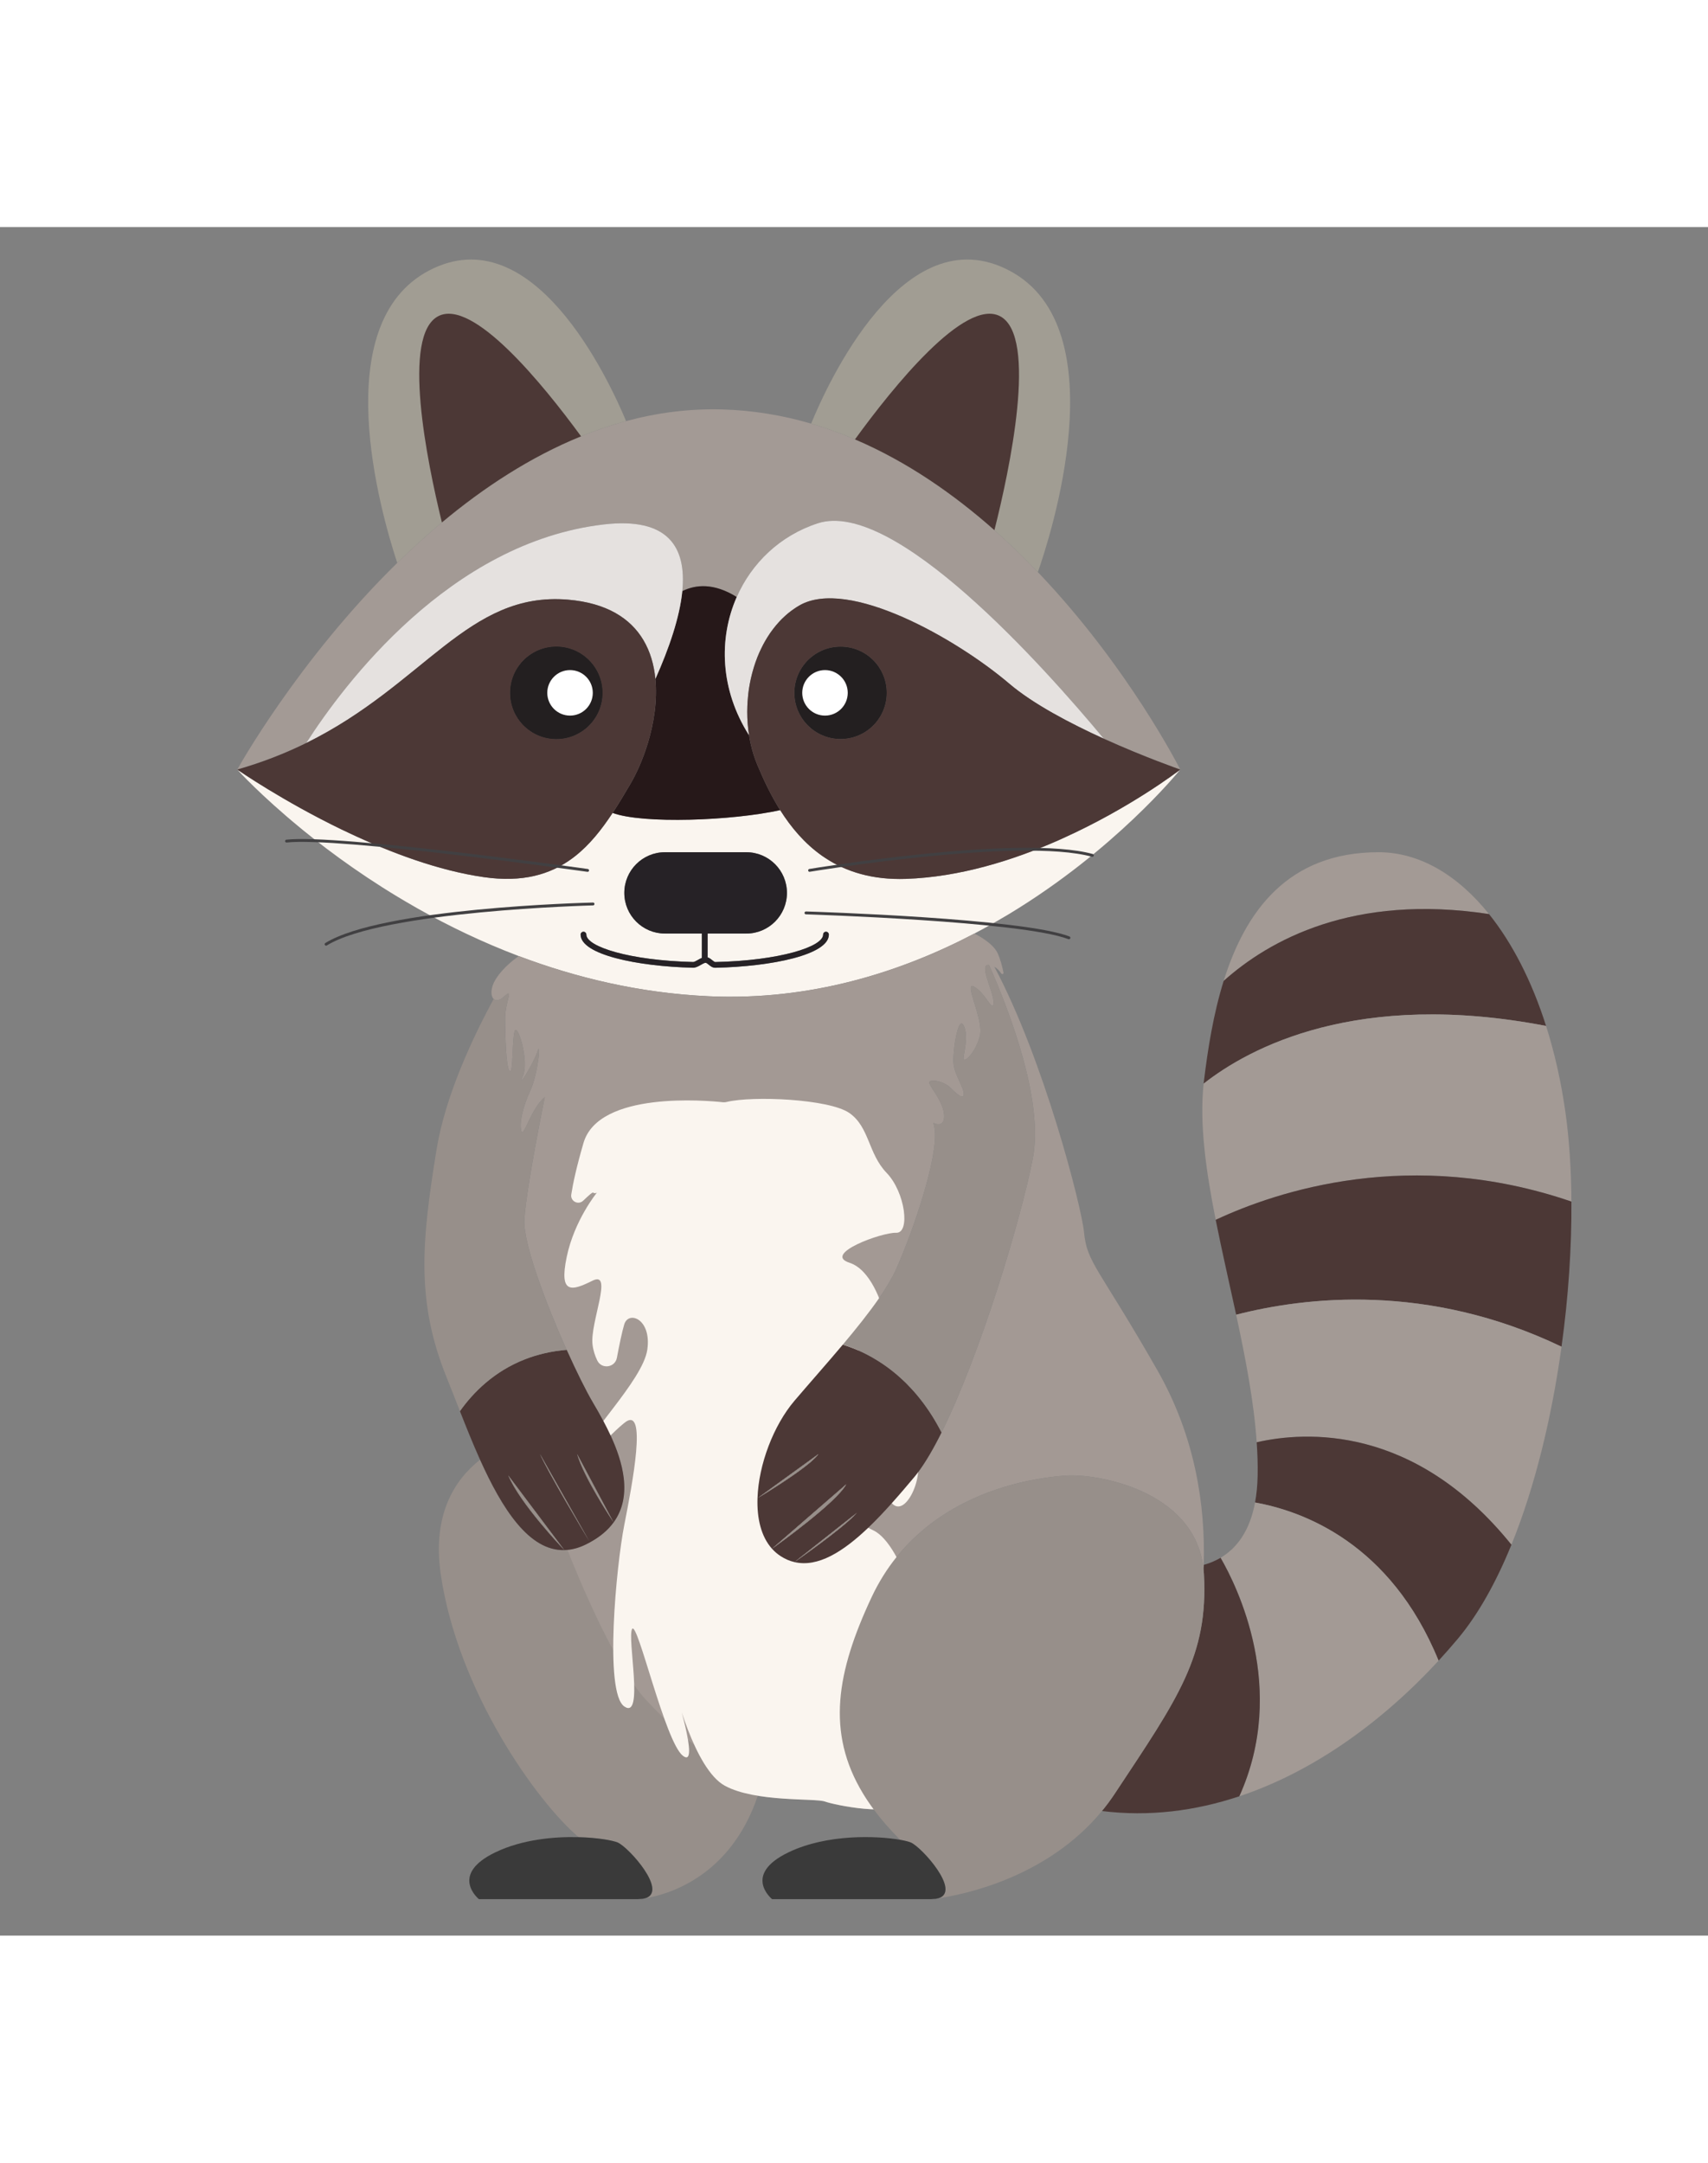 <?xml version="1.0" encoding="UTF-8"?>
<svg id="Raccoon" xmlns="http://www.w3.org/2000/svg" viewBox="0 0 595.28 595.28" width="158px" height="200px">
  <rect x="0" y="0" width="595.28" height="595.28" fill="#808080" stroke="none"/>
  <defs>
    <style>
      .cls-1 {
        fill: #a39994;
      }

      .cls-1, .cls-2, .cls-3, .cls-4, .cls-5, .cls-6, .cls-7, .cls-8, .cls-9, .cls-10, .cls-11, .cls-12, .cls-13 {
        stroke-width: 0px;
      }

      .cls-2 {
        fill: #231f20;
      }

      .cls-3 {
        fill: #4c3836;
      }

      .cls-4 {
        fill: #3a3a3a;
      }

      .cls-5 {
        fill: #414042;
      }

      .cls-6 {
        fill: #a19d93;
      }

      .cls-7 {
        fill: #e5e1df;
      }

      .cls-8 {
        fill: #261819;
      }

      .cls-9 {
        fill: #262226;
      }

      .cls-10 {
        fill: #a39a95;
      }

      .cls-11 {
        fill: #978f8a;
      }

      .cls-12 {
        fill: #fff;
      }

      .cls-13 {
        fill: #faf5ef;
      }
    </style>
  </defs>
  <path class="cls-10" d="M518.96,239.36c-47.33-7.21-76.63,9.1-92.48,23.28,7.54-24.14,22.32-44.83,53.97-44.83,14.16,0,27.5,7.83,38.51,21.55Z"/>
  <path class="cls-3" d="M538.84,278.33c-65.95-12.68-103.44,7.64-119.34,20.11.03-.27.06-.53.09-.8,1.35-11.21,3.3-23.49,6.89-35,15.85-14.18,45.15-30.49,92.48-23.28,8.08,10.07,14.91,23.32,19.88,38.97Z"/>
  <path class="cls-10" d="M547.68,339.53c-56.09-19.21-102.73-3.58-123.98,6.36-3.43-17.29-5.7-33.63-4.2-47.45,15.9-12.47,53.39-32.79,119.34-20.11,2.91,9.15,5.19,19.13,6.71,29.78,1.35,9.45,2.06,20.09,2.13,31.42Z"/>
  <path class="cls-3" d="M547.68,339.53c.1,15.96-1.05,33.28-3.45,50.56-46.64-22.37-89.35-17.33-113.4-11.14-2.4-11.13-4.99-22.28-7.13-33.06,21.25-9.94,67.89-25.57,123.98-6.36Z"/>
  <path class="cls-10" d="M544.23,390.09c-3.37,24.41-9.22,48.74-17.46,69-33.85-42-71.91-39.54-88.78-35.7-.96-14.13-3.89-29.27-7.16-44.44,24.05-6.19,66.76-11.23,113.4,11.14Z"/>
  <path class="cls-3" d="M526.77,459.09c-5.28,12.96-11.53,24.25-18.75,32.85-2.15,2.56-4.37,5.08-6.64,7.55-16.78-41.11-47.46-52.16-63.96-55.11.52-2.81.84-5.95.9-9.46.07-3.75-.05-7.61-.33-11.53,16.87-3.84,54.93-6.3,88.78,35.7Z"/>
  <path class="cls-10" d="M501.38,499.49c-19.44,21.08-43.35,38.57-69.45,47.25,16.97-37.53-.82-73.25-6.53-83.1,5.46-3.23,10.12-9.07,12.02-19.26,16.5,2.95,47.18,14,63.96,55.11Z"/>
  <path class="cls-3" d="M431.93,546.74h-.01c-15.35,5.11-31.46,7.18-47.87,5.13,1.57-1.9,3.07-3.91,4.48-6.05,21.96-33.2,32.67-47.88,31.06-76.61-.03-.53-.07-1.05-.13-1.57,0-.01,0-.03,0-.04.03-.49.05-.98.06-1.48,2-.56,3.99-1.37,5.88-2.48,5.71,9.85,23.5,45.57,6.53,83.1Z"/>
  <path class="cls-10" d="M309.04,162.28c0,8.88-7.2,16.08-16.08,16.08s-16.09-7.2-16.09-16.08,7.2-16.09,16.09-16.09,16.08,7.2,16.08,16.09Z"/>
  <path class="cls-10" d="M209.98,162.28c0,8.88-7.2,16.08-16.09,16.08s-16.08-7.2-16.08-16.08,7.2-16.09,16.08-16.09,16.09,7.2,16.09,16.09Z"/>
  <path class="cls-10" d="M411.35,189.01s-12.4-4.3-26.64-10.75c-21.15-25.43-73.21-83.65-99.67-75.06-13.16,4.27-23.05,13.84-28.27,25.69-7.97-4.97-14.33-4.35-18.97-2.05,1.51-15.28-4.87-25.83-27.31-23.24-53.73,6.21-90.76,55.88-103.77,76.17-7.14,3.52-15.08,6.68-24.03,9.24,0,0,20.91-37.86,55.76-72,4.92-4.81,10.11-9.55,15.56-14.1,14.47-12.08,30.76-22.81,48.5-30.01,5.11-2.09,10.35-3.87,15.7-5.3,10.67-2.88,21.78-4.37,33.27-4.07,10.86.28,21.28,2.04,31.22,4.95,5.23,1.52,10.32,3.37,15.28,5.49,18.12,7.73,34.4,19.05,48.6,31.63,5.35,4.73,10.4,9.65,15.14,14.61,31.77,33.26,49.63,68.8,49.63,68.8Z"/>
  <path class="cls-6" d="M218.21,67.6c-5.35,1.43-10.59,3.21-15.7,5.3-17.74,7.2-34.03,17.93-48.5,30.01-5.45,4.55-10.64,9.29-15.56,14.1-5.85-17.77-24.55-83.23,11.12-101.89,36.01-18.84,62.38,37.49,68.64,52.48Z"/>
  <path class="cls-3" d="M202.51,72.9c-17.74,7.2-34.03,17.93-48.5,30.01-5.29-21.67-14.09-65.21-1.26-71.87,12.06-6.25,36.33,23.52,49.76,41.86Z"/>
  <path class="cls-6" d="M361.72,120.21c-4.74-4.96-9.79-9.88-15.14-14.61-14.2-12.58-30.48-23.9-48.6-31.63-4.96-2.12-10.05-3.97-15.28-5.49,5.54-13.51,32.25-72.59,69.01-53.36,38.4,20.09,13.78,94.42,10.01,105.09Z"/>
  <path class="cls-3" d="M346.58,105.6c-14.2-12.58-30.48-23.9-48.6-31.63,13.25-18.23,38.24-49.3,50.54-42.93,13.39,6.95,3.23,54.05-1.94,74.56Z"/>
  <path class="cls-13" d="M370.55,212.9c-.62.29-1.25.57-1.88.85-15.68,6.9-34.21,12.72-52.99,13.35-11.62.39-20.71-2.48-27.93-7.21-.42-.27-.82-.54-1.22-.82-6.09-4.28-10.81-9.89-14.62-15.93-16.66,3.7-47.83,4.88-58.39.98h-.01c-3.82,5.8-7.97,11.05-13.06,15.06-.37.29-.75.58-1.13.86-7.58,5.54-17.2,8.39-30.7,6.45-15.86-2.27-32.54-8.57-46.94-15.36-.83-.38-1.64-.77-2.45-1.16h-.02c-20.65-9.99-36.03-20.62-36.51-20.95.36.4,8.14,8.97,21.97,20.32.4.33.8.66,1.21,1,9.99,8.1,22.96,17.53,38.46,26.37.48.29.96.56,1.45.83,10.58,5.97,22.31,11.64,35.04,16.46,19.83,7.49,42.07,12.89,66.19,13.99,35.5,1.62,66.94-8.41,92.57-21.84,3.71-1.94,7.28-3.96,10.74-6.02h.02c.48-.28.96-.56,1.43-.85,36.68-22.18,58.7-49.2,59.54-50.24-.85.65-17.43,13.32-40.77,23.86ZM249.32,258.07h-.05c-.95,0-1.69-.6-2.28-1.08-.37-.31-.8-.65-1.06-.65-.42,0-1.1.39-1.69.73-.87.5-1.76,1-2.71.99-19.46-.47-39.17-4.58-39.17-11.55,0-.55.45-1,1-1s1,.45,1,1c0,4.18,14.96,9.02,37.22,9.55.39,0,1.06-.38,1.66-.72.45-.26.91-.52,1.38-.71v-8.48h-12.86c-7.83,0-14.17-6.34-14.17-14.17,0-3.92,1.59-7.46,4.15-10.02s6.1-4.15,10.02-4.15h28.34c7.83,0,14.17,6.34,14.17,14.17,0,3.92-1.59,7.46-4.15,10.02s-6.1,4.15-10.02,4.15h-13.48v8.29c.65.2,1.18.63,1.63,1,.37.29.78.63,1.02.63h.01c22.49-.49,37.6-5.34,37.6-9.56,0-.55.44-1,1-1s1,.45,1,1c0,7.03-19.9,11.13-39.56,11.56Z"/>
  <path class="cls-8" d="M271.91,203.14c-16.66,3.7-47.83,4.88-58.39.98,2.1-3.19,4.11-6.55,6.11-9.97,2.28-3.89,4.42-8.72,6.04-13.99h.01c2.22-7.21,3.47-15.23,2.74-22.72,4.78-10.69,8.48-21.49,9.38-30.6,4.64-2.3,11-2.92,18.97,2.05-6.37,14.47-5.79,32.34,4.3,48.18.16,1.02.35,2.03.58,3.03.56,2.51,1.33,4.94,2.29,7.24,2.17,5.2,4.74,10.65,7.97,15.8Z"/>
  <path class="cls-7" d="M237.8,126.84c-.9,9.11-4.6,19.91-9.38,30.6-.47-4.88-1.78-9.53-4.21-13.59-4.45-7.46-12.66-12.9-26.32-14.04-34.83-2.91-49.85,29.58-91.17,49.96,13.01-20.29,50.04-69.96,103.77-76.17,22.44-2.59,28.82,7.96,27.31,23.24Z"/>
  <path class="cls-7" d="M384.71,178.26c-11.7-5.32-24.64-12.1-32.94-19.17-18.39-15.66-56.17-37.11-73.2-27.24-.78.45-1.53.93-2.25,1.46-.2.13-.39.27-.58.42-.3.22-.6.45-.89.69-.03.02-.06.04-.09.07-.31.25-.62.52-.92.79-.46.41-.92.83-1.36,1.27-.35.35-.69.7-1.01,1.06-.35.38-.69.76-1.01,1.16-.34.39-.67.8-.97,1.21-.37.47-.72.95-1.05,1.44-.04.05-.07.1-.11.15-.32.46-.63.94-.92,1.42-.04.06-.07.12-.11.18-.23.36-.45.73-.65,1.1-.46.79-.89,1.61-1.29,2.45-.21.4-.4.8-.57,1.21-.03.05-.05.1-.08.16-.49,1.1-.94,2.22-1.34,3.37-.04.11-.08.23-.12.34-.17.48-.33.97-.48,1.47-.19.61-.37,1.22-.53,1.84-.07.25-.14.51-.2.77-.09.33-.17.66-.24,1-.04.17-.08.33-.12.5-.13.57-.25,1.15-.35,1.74-.01.01-.01.02-.01.04-.11.57-.2,1.14-.29,1.72-.02.15-.04.31-.07.46-.06.43-.12.88-.17,1.32-.09.85-.17,1.7-.23,2.55-.04.57-.07,1.14-.09,1.71v.04c-.03.65-.04,1.3-.04,1.95,0,2.75.21,5.49.64,8.16-10.09-15.84-10.67-33.71-4.3-48.18,5.22-11.85,15.11-21.42,28.27-25.69,26.46-8.59,78.52,49.63,99.67,75.06Z"/>
  <path class="cls-3" d="M228.42,157.44c-.47-4.88-1.78-9.53-4.21-13.59-4.45-7.46-12.66-12.9-26.32-14.04-34.83-2.91-49.85,29.58-91.17,49.96-7.14,3.52-15.08,6.68-24.03,9.24h.01c.48.34,15.86,10.97,36.51,20.96h.02c.81.39,1.62.78,2.45,1.16,14.4,6.79,31.08,13.09,46.94,15.36,13.5,1.94,23.12-.91,30.7-6.45.38-.28.76-.57,1.13-.86,5.09-4.01,9.24-9.26,13.06-15.06h.01c2.1-3.19,4.11-6.55,6.11-9.97,2.28-3.89,4.42-8.72,6.04-13.99h.01c2.22-7.21,3.47-15.23,2.74-22.72ZM193.89,178.36c-8.88,0-16.08-7.2-16.08-16.08s7.2-16.09,16.08-16.09,16.09,7.2,16.09,16.09-7.2,16.08-16.09,16.08Z"/>
  <path class="cls-3" d="M209.98,162.28c0,8.88-7.2,16.08-16.09,16.08s-16.08-7.2-16.08-16.08,7.2-16.09,16.08-16.09,16.09,7.2,16.09,16.09Z"/>
  <path class="cls-3" d="M384.71,178.26c-11.7-5.32-24.64-12.1-32.94-19.17-18.39-15.66-56.17-37.11-73.2-27.24-.78.45-1.53.93-2.25,1.46-.2.13-.39.27-.58.42-.3.22-.6.45-.89.69-.03.02-.06.04-.09.07-.31.25-.62.52-.92.79-.46.41-.92.83-1.36,1.27-.34.35-.68.7-1.01,1.06-.35.38-.68.77-1.01,1.16-.33.4-.66.8-.97,1.21-.36.47-.71.95-1.05,1.44-.04.05-.07.1-.11.15-.31.47-.62.94-.92,1.42-.04.06-.07.12-.11.18-.22.36-.44.73-.65,1.1-.46.79-.89,1.61-1.29,2.45-.2.39-.39.8-.57,1.21-.03.05-.05.1-.08.16-.49,1.1-.94,2.22-1.34,3.37-.04.11-.08.23-.12.34-.17.48-.33.97-.48,1.47-.19.61-.37,1.22-.53,1.84-.07.25-.14.51-.2.77-.09.33-.17.66-.24,1-.04.17-.08.33-.12.5-.13.58-.24,1.16-.35,1.74-.01.01-.01.02-.01.04-.11.57-.2,1.14-.29,1.72-.02.15-.04.31-.07.46-.06.43-.12.88-.17,1.32-.09.85-.17,1.7-.23,2.55-.04.57-.07,1.14-.09,1.71v.04c-.03.65-.04,1.3-.04,1.95,0,2.75.21,5.49.64,8.16.16,1.02.35,2.03.58,3.03.56,2.51,1.33,4.94,2.29,7.24,2.17,5.2,4.74,10.65,7.97,15.8,3.81,6.04,8.53,11.65,14.62,15.93.4.28.8.55,1.22.82,7.22,4.73,16.31,7.6,27.93,7.21,18.78-.63,37.31-6.45,52.99-13.35.63-.28,1.26-.56,1.88-.85,23.34-10.54,39.92-23.21,40.77-23.86l.03-.03s-12.4-4.3-26.64-10.75ZM292.96,178.36c-8.89,0-16.09-7.2-16.09-16.08s7.2-16.09,16.09-16.09,16.08,7.2,16.08,16.09-7.2,16.08-16.08,16.08Z"/>
  <path class="cls-3" d="M309.04,162.28c0,8.88-7.2,16.08-16.08,16.08s-16.09-7.2-16.09-16.08,7.2-16.09,16.09-16.09,16.08,7.2,16.08,16.09Z"/>
  <path class="cls-2" d="M209.98,162.28c0,8.88-7.2,16.08-16.09,16.08s-16.08-7.2-16.08-16.08,7.2-16.09,16.08-16.09,16.09,7.2,16.09,16.09Z"/>
  <path class="cls-2" d="M209.98,162.28c0,8.88-7.2,16.08-16.09,16.08s-16.08-7.2-16.08-16.08,7.2-16.09,16.08-16.09,16.09,7.2,16.09,16.09Z"/>
  <path class="cls-2" d="M309.04,162.28c0,8.88-7.2,16.08-16.08,16.08s-16.09-7.2-16.09-16.08,7.2-16.09,16.09-16.09,16.08,7.2,16.08,16.09Z"/>
  <circle class="cls-12" cx="198.67" cy="162.28" r="7.93"/>
  <circle class="cls-12" cx="287.53" cy="162.28" r="7.93"/>
  <path class="cls-11" d="M196.67,460.92c-.91-.94-15.42-16.18-19.54-26l19.54,26Z"/>
  <path class="cls-11" d="M205.37,457.85c-1.93-3.2-14.5-24.16-17.18-30.39l17.18,30.39Z"/>
  <path class="cls-11" d="M213.83,451.27c-.6-.91-10.4-15.62-12.7-23.81l12.7,23.81Z"/>
  <path class="cls-11" d="M264.11,546.55c-9.64,28.62-31.9,34.54-39.28,35.73,8.19-2.31-5.79-17.88-9.57-19.45-1.78-.74-6.95-1.67-13.59-1.85-14.62-12.38-42.06-50.89-48.03-91.43-3.06-20.77,4.67-32.98,13.67-40.08,7.64,16.95,17,31.82,29.39,31.49.35,0,.71-.03,1.07-.07,2.06-.19,4.2-.8,6.42-1.89.49-.24.97-.49,1.42-.74,3.69-2.01,6.37-4.37,8.25-6.95,3.38-4.64,4.17-10.02,3.52-15.49.92.83,1.85,1.7,2.78,2.58-.84,5-1.81,9.95-2.57,13.84-1.69,8.61-3.94,28.41-3.83,43.65.06,9.74,1.09,17.63,3.83,19.54,2.99,2.08,3.6-1.91,3.46-7.44-.19-7.49-1.77-17.79-.71-19.55,1.27-2.12,6.22,17.37,11.22,31.27,2.25,6.25,4.51,11.38,6.45,12.9,2.36,1.86,2.52-1.1,1.8-5.49-.47-2.89-1.33-6.41-2.19-9.59,1.13,3.43,2.61,7.46,4.38,11.33,2.84,6.15,6.44,11.9,10.61,14.18,3.17,1.74,7.24,2.82,11.5,3.51Z"/>
  <path class="cls-1" d="M403.34,398.23c-20.43-35.74-24.51-37.27-25.53-48-.82-8.64-13.92-60.07-31.27-92.53,1.04.59,1.84,1.49,2.42,2.36.26.4.87.16.78-.31-.41-2.01-1.08-4.7-2.06-6.79-1.79-3.83-8.09-6.81-8.09-6.81-25.63,13.43-57.07,23.46-92.57,21.84-24.12-1.1-46.36-6.5-66.19-13.99,0,0-.01,0-.01.01-.31.2-5.21,3.44-8.11,8.14-1.79,2.91-1.77,5.73-.65,6.78.76.71,2.01.62,3.54-.77.56-.51.97-.84,1.25-1,1.65-1-.84,3.33-.79,8.78.05,6.38.3,16.85,1.58,18.12,1.27,1.28.76-11.49,1.79-14.04,1.02-2.55,5.1,10.72,2.8,15.83-2.29,5.11,3.83-4.59,5.11-8.68,1.28-4.08.26,7.66-2.55,13.79s-3.83,11.49-3.07,14.04c.73,2.42,3.3-7.82,8.15-11.9-2.46,12.26-6.75,34.69-7.11,43.05-.34,8.02,7.41,28.68,14.74,45.04,3.41,7.58,6.72,14.24,9.1,18.28,1.13,1.92,2.41,4.13,3.69,6.52-3.81,5.01-6.85,9.26-6.93,11.47-.16,4.58,3.7-.69,9.45-6.43,2.16,4.67,3.97,9.77,4.57,14.79.65,5.47-.14,10.85-3.52,15.49-1.88,2.58-4.56,4.94-8.25,6.95-.45.25-.93.5-1.42.74-2.22,1.09-4.36,1.7-6.42,1.89,5.02,12.66,10.63,25.1,15.98,34.98.07,9.75,1.09,17.64,3.84,19.56,2.99,2.08,3.6-1.92,3.46-7.44,1.43,2.05,2.8,3.78,4.08,5.14,2.13,2.26,4.26,4.46,6.43,6.58,2.25,6.25,4.51,11.37,6.45,12.9,2.41,1.89,2.52-1.22,1.75-5.75.02.09.04.17.05.26.72.59,1.45,1.17,2.19,1.74-.11-.23-.2-.47-.31-.71,2.88,6.41,6.59,12.52,10.92,14.89,10.67,5.83,31.55,4.29,34.92,5.52,3.36,1.23,24.22,5.52,27.29,0,3.06-5.52,9.81-30.68,9.2-44.17-.45-9.77-5.07-29.18-11.55-41.02,17-21.17,42.94-27.18,58.7-28.37,11.07-.84,44.29,5.03,48.11,31.18.07.47.13.94.18,1.42.03-.49.05-.98.06-1.48.63-20.82-2.97-44.78-16.18-67.89ZM359.94,324.7c-4.52,22.57-18.48,68.55-31.79,95.28-2.76,5.56-5.51,10.28-8.13,13.79.19-2.43-.18-4.64-1.36-5.97-4.46-5.01-11.9-19.73-22.59-22.8-8.98-2.57,6.24-17.24,11.37-21.89,1.01-.92,1.43-2.31,1.08-3.62-.43-1.59-1.12-3.89-2.11-6.34,2.5-3.63,4.56-7.05,5.95-10.15,5.7-12.77,14.9-39.32,13.36-49.02-.08-.52-.23-1.13-.42-1.84,1.96.85,3.62.64,3.74-2.04.26-5.66-6.38-11.7-4.98-12.46,1.4-.77,5.24.25,7.28,2.3,2.04,2.04,4.6,4.34,4.55,2.04-.04-2.3-3.02-6.38-3.53-10.21-.51-3.83,1.53-17.62,3.53-13.54,2,4.09-.46,10.73,0,11.75.47,1.02,4.39-2.81,5.66-8.43,1.28-5.61-6.07-19.26-1.96-16.85,4.11,2.41,6.43,9.2,6.69,5.62.25-3.58-5.48-13.77-1.57-13.25h0c7.25,16.42,19.21,47.68,15.22,67.63Z"/>
  <path class="cls-1" d="M205.37,457.85c-1.93-3.2-14.5-24.16-17.18-30.39l17.18,30.39Z"/>
  <path class="cls-1" d="M213.83,451.27c-.6-.91-10.4-15.62-12.7-23.81l12.7,23.81Z"/>
  <path class="cls-1" d="M264.06,442.83l21.15-15.29c-3.13,4.49-20.09,14.66-21.15,15.29Z"/>
  <path class="cls-1" d="M269.12,460.44l25.79-22.38c-3.29,6.27-24.47,21.44-25.79,22.38Z"/>
  <path class="cls-1" d="M297.65,449.02c-5.3,5.28-19.28,15.08-20.67,16.05l20.53-16.21,1.15-.91c-.29.33-.63.69-1.01,1.07Z"/>
  <path class="cls-1" d="M320.02,433.77c-.53,6.72-5.36,15.09-9.19,10.83,2.64-2.94,5.25-6.02,7.83-9.09.45-.54.91-1.12,1.36-1.74Z"/>
  <path class="cls-13" d="M264.06,442.83l21.15-15.29c-3.13,4.49-20.09,14.66-21.15,15.29Z"/>
  <path class="cls-13" d="M269.12,460.44l25.79-22.38c-3.29,6.27-24.47,21.44-25.79,22.38Z"/>
  <path class="cls-13" d="M297.51,448.86s.09.11.14.16c-5.3,5.28-19.28,15.08-20.67,16.05l20.53-16.21Z"/>
  <path class="cls-13" d="M253.27,304.82c-.43.11-.87.15-1.32.1-5.46-.59-43.28-4.02-48.59,14.19-2.46,8.45-3.68,14.17-4.26,17.95-.36,2.33,2.43,3.8,4.14,2.17,4.87-4.63,2.59-1.99,4.77-2.78,0,0-7.86,9.58-10.52,22.47-2.66,12.88,1.66,11.85,9.02,8.17s-.93,14.65,0,22.29c.25,2.05.87,3.9,1.65,5.52,1.52,3.15,6.2,2.5,6.84-.94.81-4.29,1.81-9.2,2.57-11.66,1.52-4.91,9.61-1.85,8.02,8.89s-22.04,30.5-22.24,36.27,5.96-4.05,14.22-10.8,2.77,21.47,0,35.58c-2.77,14.11-7.04,58.28,0,63.19s.91-23.93,2.75-26.99,11.42,39.26,17.67,44.17-2.95-23.86-2.95-23.86c0,0,6.88,28.45,17.55,34.29,10.67,5.84,31.55,4.29,34.91,5.52,3.36,1.23,24.22,5.52,27.29,0,3.07-5.52,9.82-30.67,9.2-44.17s-9.2-45.4-19.63-50.31c-10.43-4.91-12.27-15.34-6.75-15.95,5.52-.61,7.98.68,13.19,6.47,5.21,5.8,12.29-11.8,7.83-16.81-4.46-5-11.9-19.73-22.59-22.8-8.98-2.57,6.24-17.24,11.38-21.89,1.01-.91,1.42-2.3,1.07-3.61-1.29-4.86-5.04-16.26-12.45-18.66-9.47-3.07,11.32-10.62,16.3-10.43,4.97.19,3.18-14.11-3.32-20.86-6.5-6.75-5.96-15.95-12.98-20.86s-33.71-6.07-42.79-3.86Z"/>
  <path class="cls-3" d="M217.38,435.82c-.6-5.02-2.41-10.12-4.57-14.79-.81-1.75-1.66-3.44-2.52-5.04-1.28-2.39-2.56-4.6-3.69-6.52-2.38-4.04-5.69-10.7-9.1-18.28-5.41.45-10.21,1.62-14.47,3.27-10.82,4.21-18.08,11.53-22.73,18.09,2.18,5.55,4.5,11.35,7.01,16.92,7.64,16.95,17,31.82,29.39,31.49.35,0,.71-.03,1.07-.07,2.06-.19,4.2-.8,6.42-1.89.49-.24.97-.49,1.42-.74,3.69-2.01,6.37-4.37,8.25-6.95,3.38-4.64,4.17-10.02,3.52-15.49ZM177.13,434.92l19.54,26c-.91-.94-15.42-16.18-19.54-26ZM188.19,427.46l17.18,30.39c-1.93-3.2-14.5-24.16-17.18-30.39ZM213.53,450.82c-.05-.09-.11-.19-.19-.3-.57-.86-1.54-2.37-2.71-4.25-.1-.17-.2-.34-.31-.51-.22-.35-.44-.7-.66-1.07-.16-.27-.33-.55-.5-.83-1-1.67-2.06-3.5-3.08-5.37-.2-.36-.4-.73-.6-1.1-.28-.54-.56-1.07-.84-1.61-1.1-2.15-2.08-4.26-2.79-6.16-.08-.2-.15-.4-.22-.6-.19-.54-.36-1.06-.5-1.56l12.67,23.76c-.06-.09-.15-.22-.27-.4Z"/>
  <path class="cls-3" d="M196.67,460.92c-.91-.94-15.42-16.18-19.54-26l19.54,26Z"/>
  <path class="cls-3" d="M205.37,457.85c-1.93-3.2-14.5-24.16-17.18-30.39l17.18,30.39Z"/>
  <path class="cls-3" d="M213.83,451.27c-.6-.91-10.4-15.62-12.7-23.81l12.7,23.81Z"/>
  <path class="cls-11" d="M197.5,391.19c-5.41.45-10.21,1.62-14.47,3.27-10.82,4.21-18.08,11.53-22.73,18.09-1.62-4.12-3.16-8.1-4.64-11.76-10.75-26.56-8.66-47.49-3.55-79.15,3.04-18.89,12.67-39.31,19.95-52.71.76.71,2.01.62,3.54-.77.56-.51.97-.84,1.25-1,1.65-1-.84,3.33-.79,8.78.05,6.38.3,16.85,1.58,18.12,1.27,1.28.76-11.49,1.79-14.04,1.02-2.55,5.1,10.72,2.8,15.83-2.29,5.11,3.83-4.59,5.11-8.68,1.28-4.08.26,7.66-2.55,13.79s-3.83,11.49-3.07,14.04c.73,2.42,3.3-7.82,8.15-11.9-2.46,12.26-6.75,34.69-7.11,43.05-.34,8.02,7.41,28.68,14.74,45.04Z"/>
  <path class="cls-3" d="M326.51,416.95c-.24-.43-.48-.85-.73-1.26-.1-.17-.2-.34-.3-.5-.21-.35-.42-.69-.63-1.02-.68-1.08-1.37-2.11-2.07-3.09-.31-.45-.63-.88-.95-1.31-.03-.04-.06-.08-.08-.11-.27-.36-.54-.7-.81-1.04-.19-.26-.4-.52-.6-.77-.01-.01-.01-.02-.02-.02-.61-.76-1.22-1.49-1.85-2.19-.22-.24-.43-.48-.65-.72-.65-.71-1.3-1.39-1.95-2.04-.22-.21-.43-.42-.64-.62-.5-.49-1.01-.96-1.52-1.41-.39-.36-.78-.7-1.17-1.03-.4-.33-.79-.66-1.18-.97-1.56-1.27-3.12-2.38-4.64-3.36-.32-.21-.64-.41-.96-.61-2.3-1.43-4.51-2.56-6.55-3.46-.36-.16-.72-.31-1.07-.46-.31-.13-.61-.25-.91-.36-.63-.25-1.24-.47-1.82-.67-.29-.11-.58-.2-.85-.29-.28-.09-.55-.18-.82-.26-5.65,6.71-11.65,13.45-16.87,19.58-7.25,8.53-12.47,22.14-12.86,33.9-.24,7.03,1.25,13.39,5.05,17.63h.01c.88.99,1.89,1.86,3.04,2.6,1.56,1.01,3.15,1.68,4.77,2.05h.01c8.16,1.93,16.96-3.61,25.74-11.99,2.74-2.62,5.48-5.51,8.2-8.55,2.64-2.94,5.25-6.02,7.83-9.09.45-.54.91-1.12,1.36-1.74,2.62-3.51,5.37-8.23,8.13-13.79-.53-1.04-1.08-2.06-1.64-3.03ZM268.33,440.21c-.21.13-.42.26-.61.39-1.69,1.04-2.95,1.81-3.46,2.11l20.95-15.17c-.24.35-.57.74-.97,1.15-.08.08-.17.16-.25.25-.43.42-.92.87-1.47,1.34-.19.16-.38.33-.58.49-.52.43-1.09.88-1.69,1.33-.19.15-.38.29-.58.44-2.21,1.67-4.75,3.41-7.14,4.97-.15.1-.3.2-.44.29-1.34.88-2.63,1.7-3.76,2.41ZM269.12,460.44l25.79-22.38c-3.29,6.27-24.47,21.44-25.79,22.38ZM297.65,449.02c-5.3,5.28-19.28,15.08-20.67,16.05l20.53-16.21,1.15-.91c-.29.33-.63.69-1.01,1.07Z"/>
  <path class="cls-3" d="M264.06,442.83l21.15-15.29c-3.13,4.49-20.09,14.66-21.15,15.29Z"/>
  <path class="cls-3" d="M269.12,460.44l25.79-22.38c-3.29,6.27-24.47,21.44-25.79,22.38Z"/>
  <path class="cls-3" d="M298.66,447.95c-.29.33-.63.69-1.01,1.07-5.3,5.28-19.28,15.08-20.67,16.05l20.53-16.21,1.15-.91Z"/>
  <path class="cls-11" d="M359.94,324.7c-4.52,22.57-18.48,68.55-31.79,95.28-.53-1.04-1.08-2.06-1.64-3.03-.24-.43-.48-.85-.73-1.26-.1-.17-.2-.34-.3-.5-.21-.35-.42-.69-.63-1.02-.68-1.08-1.37-2.11-2.07-3.09-.31-.45-.63-.88-.95-1.31-.03-.04-.06-.08-.08-.11-.27-.36-.54-.7-.81-1.04-.19-.26-.4-.52-.6-.77-.01-.01-.01-.02-.02-.02-.61-.76-1.22-1.49-1.85-2.19-.22-.24-.43-.48-.65-.72-.65-.71-1.3-1.39-1.95-2.04-.22-.21-.43-.42-.64-.62-.5-.49-1.01-.96-1.52-1.41-.39-.36-.78-.7-1.17-1.03-.4-.34-.79-.66-1.18-.97-1.56-1.27-3.12-2.38-4.64-3.36-.32-.22-.64-.42-.96-.61-2.3-1.43-4.51-2.56-6.55-3.46-.36-.16-.72-.31-1.07-.46-.31-.13-.61-.25-.91-.36-.63-.25-1.24-.47-1.82-.67-.29-.11-.58-.2-.85-.29-.28-.09-.55-.18-.82-.26,4.68-5.56,9.12-11.1,12.67-16.23,2.5-3.63,4.56-7.05,5.95-10.15,5.7-12.77,14.9-39.32,13.36-49.02-.08-.52-.23-1.13-.42-1.84,1.96.85,3.62.64,3.74-2.04.26-5.66-6.38-11.7-4.98-12.46,1.4-.77,5.24.25,7.28,2.3,2.04,2.04,4.6,4.34,4.55,2.04-.04-2.3-3.02-6.38-3.53-10.21-.51-3.83,1.53-17.62,3.53-13.54,2,4.09-.46,10.73,0,11.75.47,1.02,4.39-2.81,5.66-8.43,1.28-5.61-6.07-19.26-1.96-16.85,4.11,2.41,6.43,9.2,6.69,5.62.25-3.58-5.48-13.77-1.57-13.25h0c7.25,16.42,19.21,47.68,15.22,67.63Z"/>
  <path class="cls-11" d="M388.53,545.82c-1.41,2.14-2.91,4.15-4.48,6.05-19.19,23.32-48.42,29.15-57.02,30.4,8.12-2.34-5.83-17.87-9.6-19.44-.72-.3-2-.63-3.7-.93-3.57-3.57-6.64-7.1-9.24-10.61-1.36-1.84-2.59-3.67-3.7-5.5-12.91-21.27-9.23-42.36,2.98-68.41,2.48-5.28,5.42-9.93,8.7-14.01,17-21.17,42.94-27.18,58.7-28.37,11.07-.84,44.29,5.03,48.11,31.18.07.47.13.94.18,1.42,0,.01,0,.03,0,.04.06.52.1,1.04.13,1.57,1.61,28.73-9.1,43.41-31.06,76.61Z"/>
  <path class="cls-9" d="M288.88,246.51c0,7.03-19.9,11.13-39.56,11.56h-.05c-.95,0-1.69-.6-2.28-1.08-.37-.31-.8-.65-1.06-.65-.42,0-1.1.39-1.69.73-.87.5-1.76,1-2.71.99-19.46-.47-39.17-4.58-39.17-11.55,0-.55.45-1,1-1s1,.45,1,1c0,4.18,14.96,9.02,37.22,9.55.39,0,1.06-.38,1.66-.72.45-.26.91-.52,1.38-.71v-8.48h-12.86c-7.83,0-14.17-6.34-14.17-14.17,0-3.92,1.59-7.46,4.15-10.02s6.1-4.15,10.02-4.15h28.34c7.83,0,14.17,6.34,14.17,14.17,0,3.92-1.59,7.46-4.15,10.02s-6.1,4.15-10.02,4.15h-13.48v8.29c.65.2,1.18.63,1.63,1,.37.29.78.63,1.02.63h.01c22.49-.49,37.6-5.34,37.6-9.56,0-.55.44-1,1-1s1,.45,1,1Z"/>
  <path class="cls-4" d="M224.83,582.28s-.01.01-.02,0c-1.14.19-1.93.26-2.25.28-.05.01-.1.01-.16.01h-55.49s-10.53-8.51,5.8-16.34c9.24-4.43,20.33-5.48,28.96-5.25,6.64.18,11.81,1.11,13.59,1.85,3.78,1.57,17.76,17.14,9.57,19.45Z"/>
  <path class="cls-4" d="M224.81,582.28c-.62.18-1.36.28-2.25.28.32-.02,1.11-.09,2.25-.28Z"/>
  <path class="cls-4" d="M327.03,582.27h-.01c-1.18.17-1.97.26-2.29.29-.05.01-.1.01-.16.01h-55.48s-10.54-8.51,5.79-16.34c13.46-6.45,30.86-5.73,38.85-4.33,1.7.3,2.98.63,3.7.93,3.77,1.57,17.72,17.1,9.6,19.44Z"/>
  <path class="cls-4" d="M327.02,582.27c-.63.19-1.38.29-2.29.29.32-.03,1.11-.12,2.29-.29Z"/>
  <path class="cls-11" d="M196.67,460.92c-.91-.94-15.42-16.18-19.54-26l19.54,26Z"/>
  <path class="cls-11" d="M205.37,457.85c-1.93-3.2-14.5-24.16-17.18-30.39l17.18,30.39Z"/>
  <path class="cls-11" d="M213.83,451.27c-.6-.91-10.4-15.62-12.7-23.81l12.7,23.81Z"/>
  <path class="cls-11" d="M298.66,447.95c-.29.33-.63.69-1.01,1.07-5.3,5.28-19.28,15.08-20.67,16.05l20.53-16.21,1.15-.91Z"/>
  <path class="cls-11" d="M294.91,438.06c-3.29,6.27-24.47,21.44-25.79,22.38l25.79-22.38Z"/>
  <path class="cls-11" d="M285.21,427.54c-3.13,4.49-20.09,14.66-21.15,15.29l21.15-15.29Z"/>
  <path class="cls-5" d="M113.65,250.38c-.17,0-.33-.08-.43-.24-.15-.23-.07-.54.16-.69,19.8-12.24,90.31-14.03,93.3-14.11.27-.02.51.21.51.49,0,.28-.21.5-.49.51-.73.02-73.23,1.86-92.8,13.96-.08.05-.17.07-.26.07Z"/>
  <path class="cls-5" d="M204.8,224.64s-.05,0-.07,0c-.87-.12-86.95-12.23-104.81-10.21-.28.02-.52-.17-.55-.44-.03-.27.17-.52.44-.55,17.98-2.02,104.19,10.09,105.06,10.21.27.04.46.29.43.56-.04.25-.25.43-.49.43Z"/>
  <path class="cls-5" d="M372.55,248.13c-.06,0-.12-.01-.18-.03-16.33-6.28-90.75-8.62-91.5-8.65-.28,0-.49-.24-.48-.52,0-.28.29-.47.52-.48,3.07.09,75.34,2.37,91.82,8.71.26.1.39.39.29.65-.08.2-.27.32-.47.32Z"/>
  <path class="cls-5" d="M282.16,224.64c-.24,0-.45-.17-.49-.42-.05-.27.14-.53.41-.58.73-.12,73.42-12.17,98.77-5.21.27.07.42.35.35.61-.07.27-.35.42-.62.35-25.13-6.9-97.61,5.11-98.34,5.23-.03,0-.06,0-.08,0Z"/>
</svg>